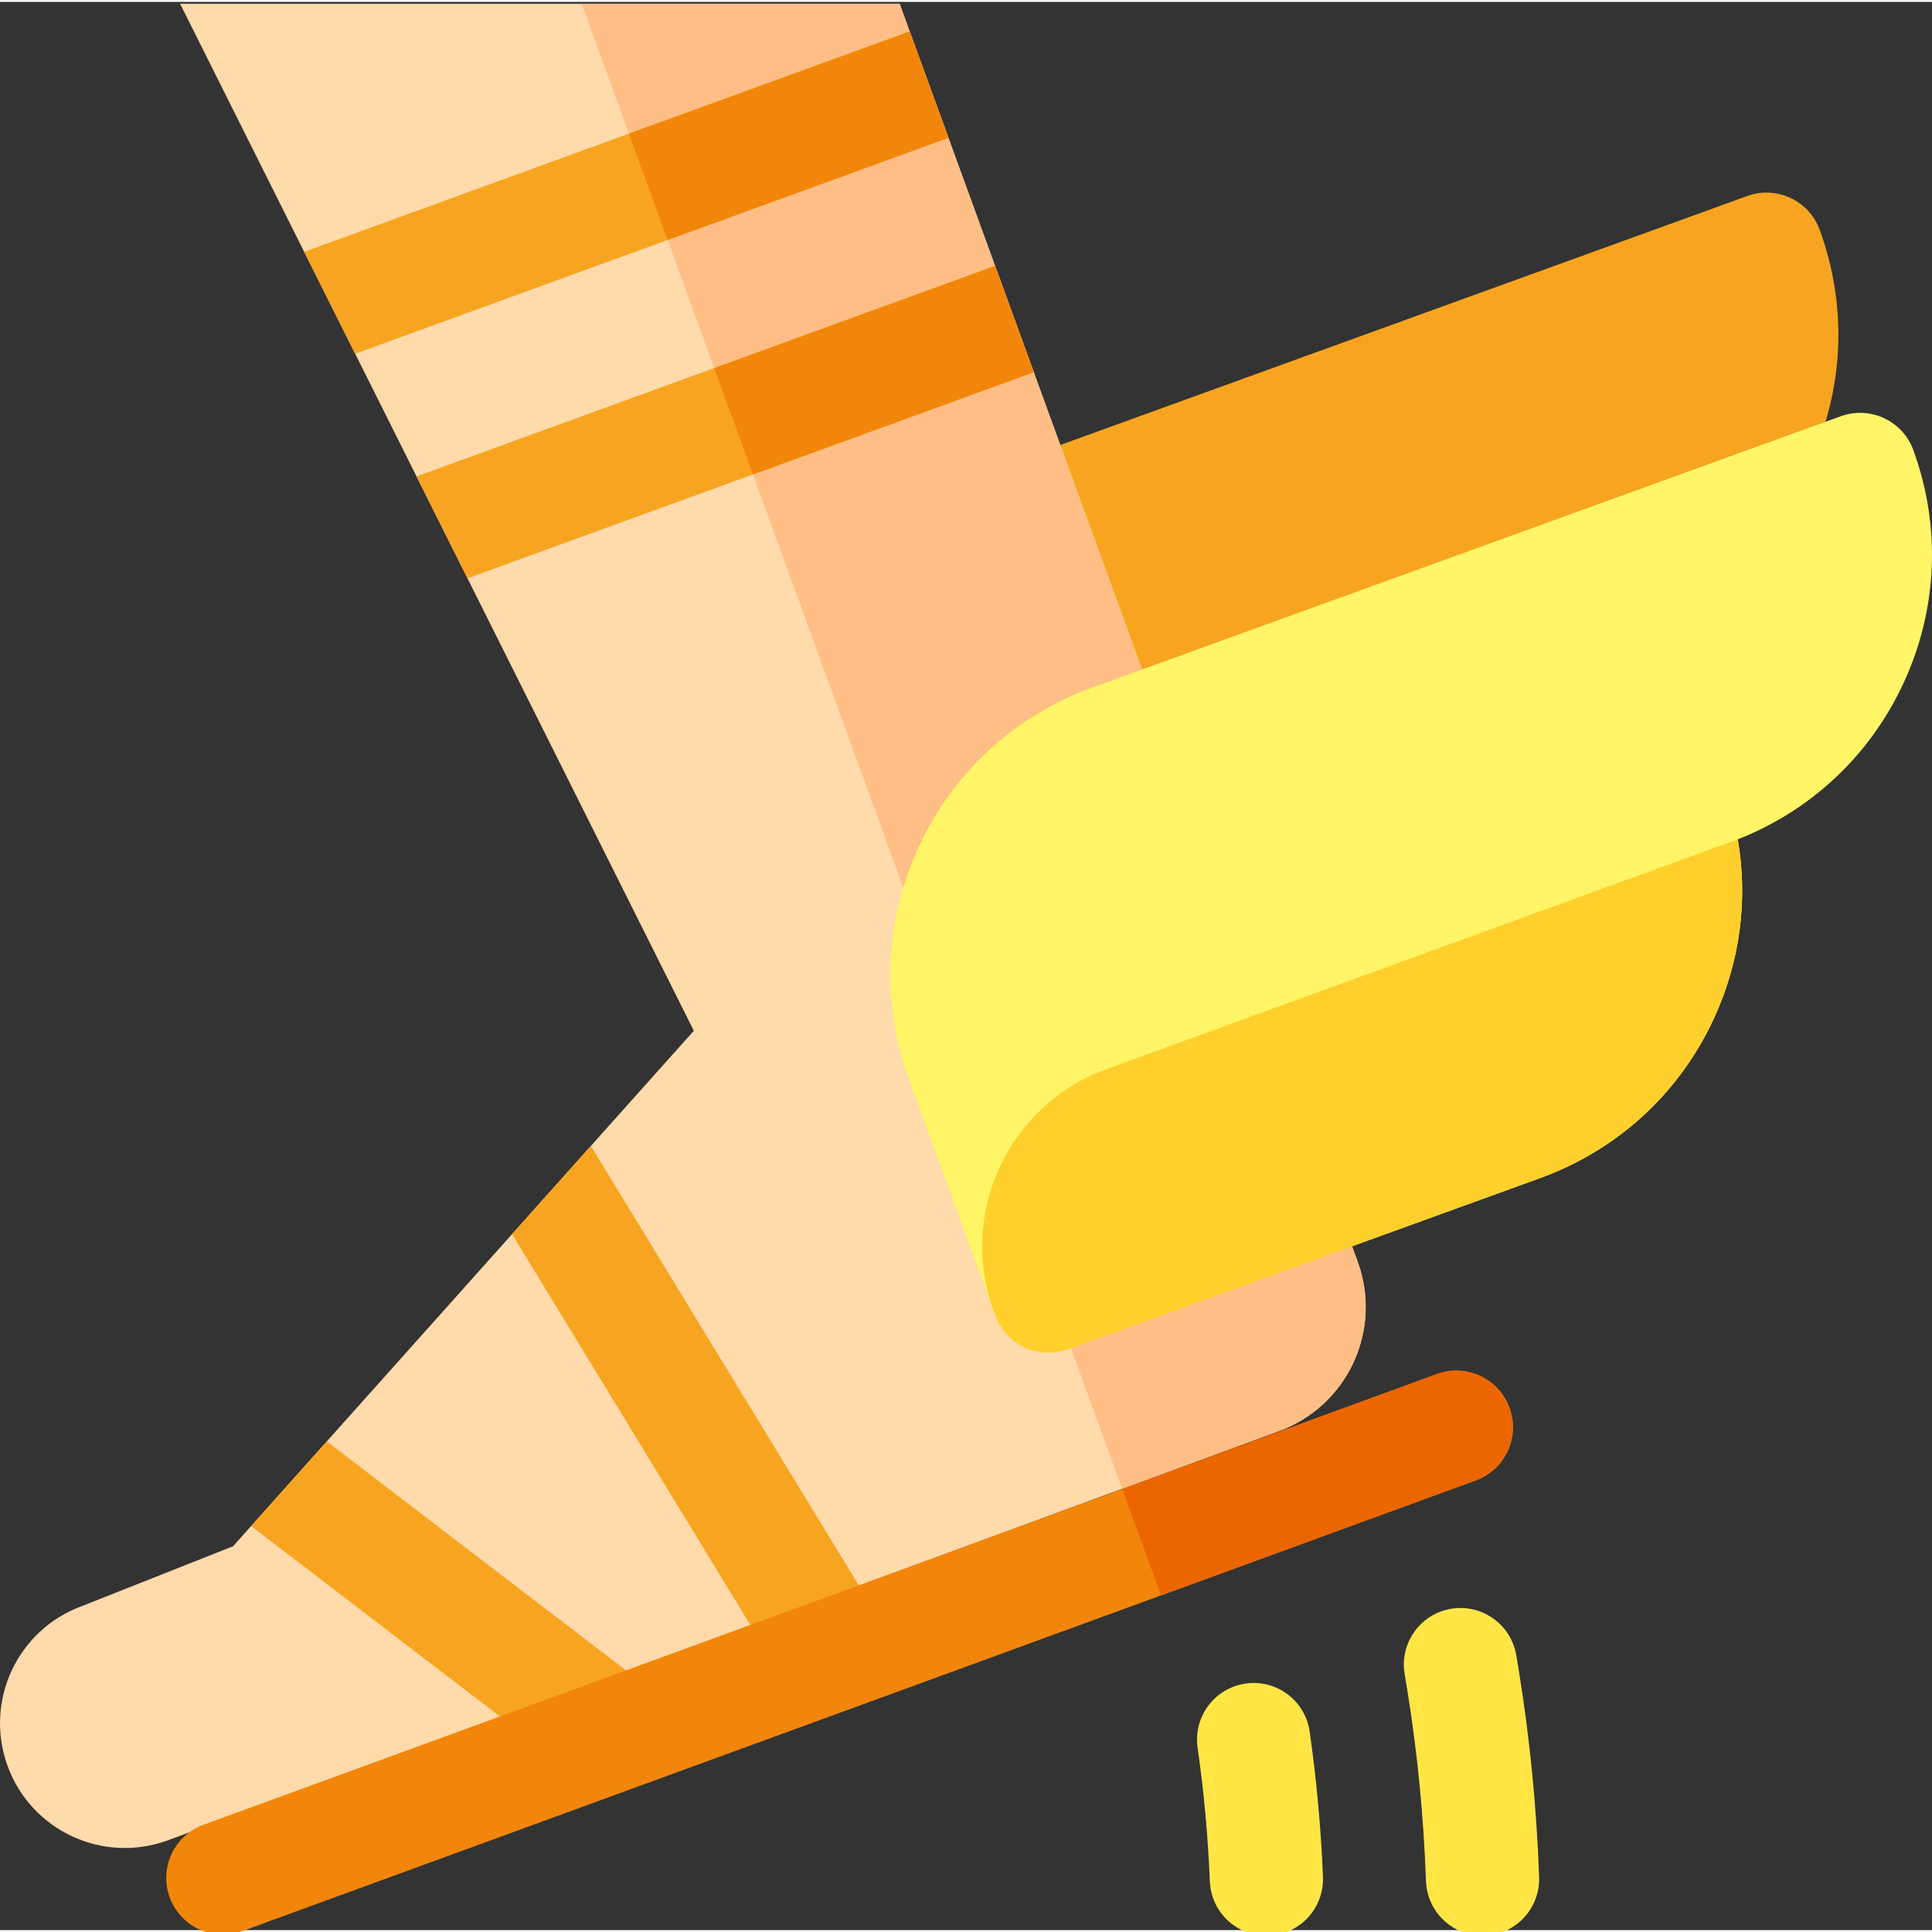 <svg height="511pt" viewBox="0 0 511.999 511" width="511pt" xmlns="http://www.w3.org/2000/svg"><rect x="0" y="0" width="511.999" height="511" fill="#333333" stroke="none"/><path d="m253.039 299.629c-6.121 0-11.867-3.773-14.09-9.852l-22.832-62.477c-7.43-20.328-6.484-42.328 2.664-61.949 9.184-19.691 25.516-34.625 45.992-42.043l198.266-71.863c7.773-2.816 16.359 1.188 19.195 8.953 7.43 20.324 6.484 42.324-2.664 61.941-8.859 19-24.371 33.57-43.844 41.234 2.773 16.098.594 32.633-6.457 47.754-9.184 19.691-25.516 34.625-45.992 42.047l-125.129 45.352c-1.684.613-3.41.902-5.109.902zm0 0" fill="#f7a520"/><path d="m392.902 512.48c-5.504 0-10.801-3.039-13.43-8.293-.961-1.926-1.5-4.039-1.574-6.188-.594-16.914-2.254-33.93-4.938-50.566-.227-1.418-.465-2.836-.711-4.25-1.402-8.164 4.078-15.922 12.242-17.324 8.16-1.402 15.922 4.074 17.324 12.242.262 1.516.516 3.031.758 4.555 2.863 17.746 4.645 35.883 5.289 53.914.352 5.816-2.727 11.555-8.266 14.324-2.152 1.074-4.441 1.586-6.695 1.586zm0 0" fill="#ffe645"/><path d="m335.598 512.477c-8.004 0-14.648-6.32-14.977-14.391-.48-11.852-1.57-23.777-3.242-35.453-1.176-8.199 4.52-15.801 12.719-16.973 8.207-1.18 15.801 4.52 16.977 12.723 1.812 12.676 3 25.621 3.523 38.484.336 8.277-6.102 15.262-14.379 15.598-.207.008-.414.012-.621.012zm0 0" fill="#ffe645"/><path d="m47.727.5 136.141 272.164-122.105 136.609-40 15.836c-17.156 6.246-26.004 25.215-19.758 42.371 6.242 17.156 25.211 26 42.367 19.758l294.523-108.473c18.16-6.613 27.527-26.695 20.914-44.859l-121.398-333.406zm0 0" fill="#ffdaab"/><path d="m359.812 333.906-121.402-333.406h-84.273l143.242 393.555 41.516-15.289c18.16-6.613 27.527-26.695 20.918-44.859zm0 0" fill="#ffbe85"/><g fill="#f7a520"><path d="m156.586 303.184-20.887 23.371 63.258 103.75 28.691-10.57zm0 0"/><path d="m86.598 381.488-20.051 22.434 66.305 50.727 33.328-12.273zm0 0"/><path d="m263.703 69.961-153.316 55.801 13.508 27.008 150.074-54.621zm0 0"/><path d="m241.082 7.836-160.469 58.406 13.508 27.008 157.227-57.227zm0 0"/></g><path d="m166.668 34.926 74.418-27.086 10.258 28.191-74.418 27.082zm0 0" fill="#f2860a"/><path d="m189.277 97.055 74.43-27.09 10.258 28.191-74.426 27.086zm0 0" fill="#f2860a"/><path d="m59.059 512.184c-6.113 0-11.855-3.766-14.082-9.836-2.855-7.773 1.133-16.395 8.91-19.25l326.891-119.445c7.773-2.852 16.395 1.137 19.25 8.91 2.855 7.777-1.137 16.395-8.91 19.25l-326.891 119.445c-1.707.629-3.453.926-5.168.926zm0 0" fill="#f2860a"/><path d="m307.664 422.309 83.453-30.496c7.773-2.852 11.766-11.473 8.91-19.25-2.855-7.773-11.473-11.766-19.25-8.91l-83.375 30.465zm0 0" fill="#ec6600"/><path d="m277.848 357.992c-6.121 0-11.867-3.773-14.09-9.855l-22.836-62.477c-7.43-20.328-6.48-42.328 2.664-61.945 9.184-19.691 25.516-34.625 45.992-42.047l198.266-71.863c7.773-2.812 16.359 1.191 19.199 8.953 7.43 20.328 6.48 42.328-2.668 61.945-8.855 19-24.371 33.566-43.844 41.234 2.773 16.094.594 32.633-6.457 47.754-9.184 19.691-25.516 34.625-45.992 42.047l-125.125 45.352c-1.688.613-3.414.902-5.109.902zm0 0" fill="#fff566"/><path d="m293.195 282.844c-25.969 9.453-39.344 38.188-29.859 64.145l.422 1.148c2.223 6.082 7.969 9.855 14.09 9.855 1.695 0 3.422-.293 5.109-.902l125.129-45.355c20.477-7.422 36.809-22.352 45.992-42.043 7.051-15.121 9.227-31.66 6.457-47.754zm0 0" fill="#ffcf2c"/></svg>